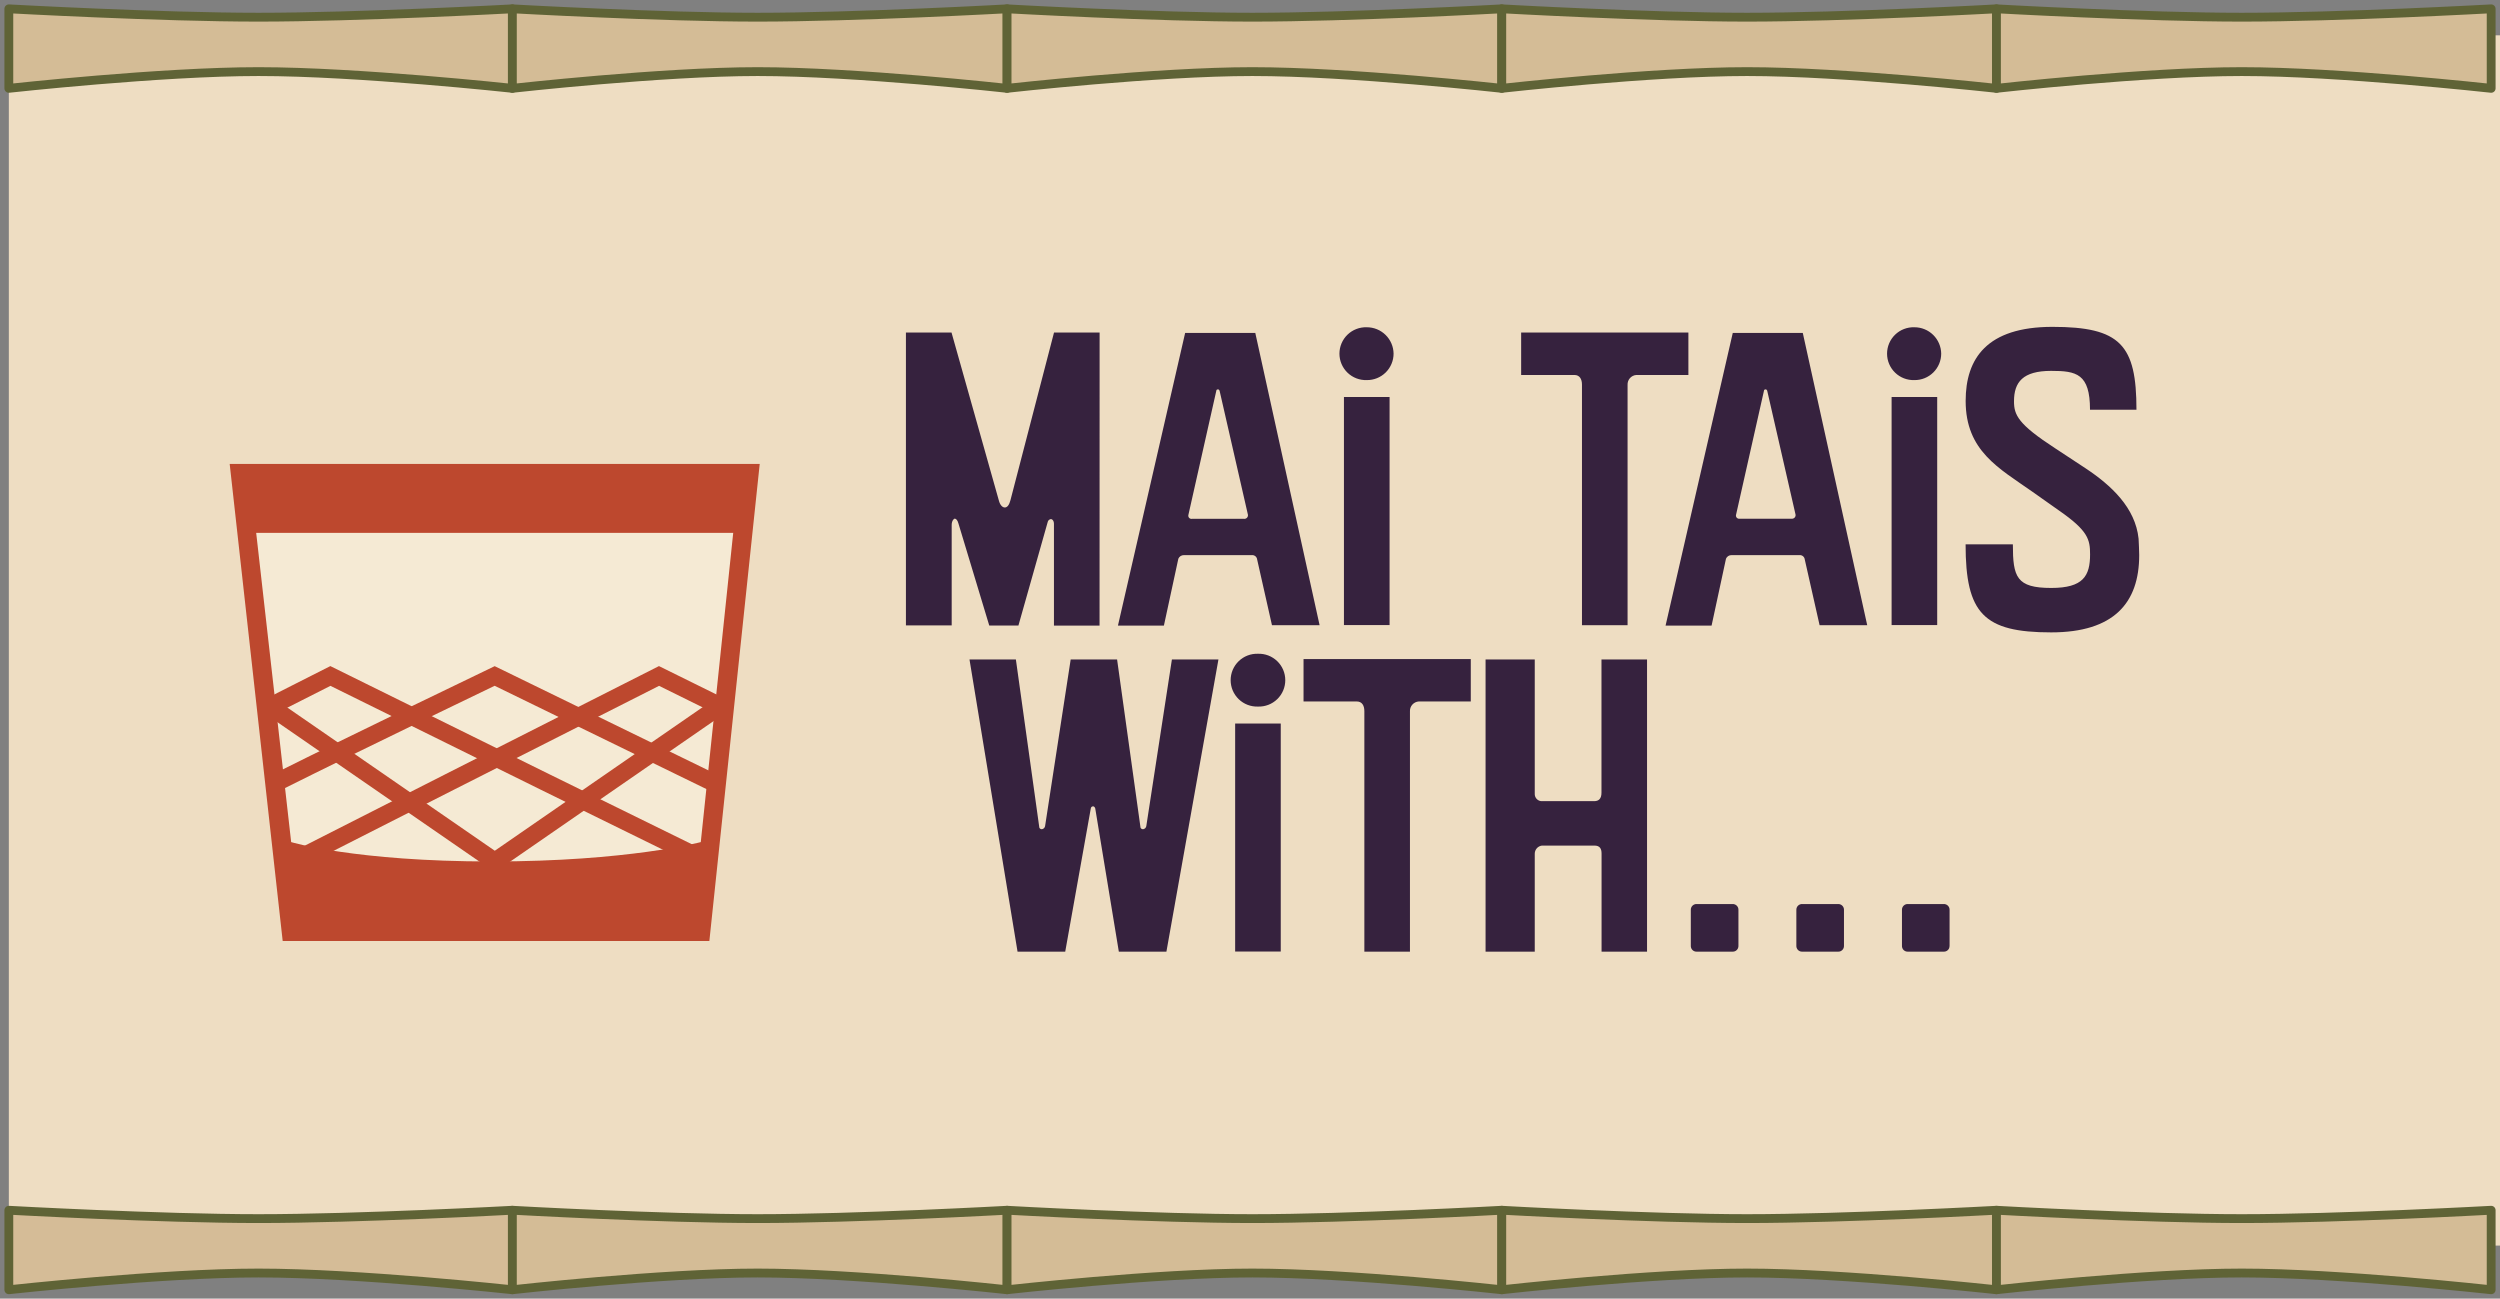 <svg width="283" height="147" viewBox="0 0 283 147" fill="none" xmlns="http://www.w3.org/2000/svg">
<rect x="0" y="0" width="283" height="147" fill="#808080" stroke="none"/>
<rect x="1" y="4" width="282" height="137" fill="#EEDDC2"/>
<path d="M124.469 70.815H119.307V59.307C119.307 58.95 119.125 58.76 118.95 58.76C118.861 58.775 118.778 58.817 118.714 58.881C118.65 58.945 118.608 59.028 118.593 59.117L115.286 70.808H111.983L108.494 59.253C108.405 58.896 108.223 58.71 108.087 58.71C107.952 58.71 107.731 58.982 107.731 59.424V70.797H102.551V37.646H107.713L113.064 56.633C113.2 57.175 113.474 57.447 113.745 57.447C114.016 57.447 114.241 57.175 114.38 56.633L119.314 37.646H124.476L124.469 70.815ZM149.377 70.769H143.986L142.31 63.34C142.302 63.265 142.28 63.193 142.244 63.127C142.208 63.061 142.159 63.003 142.1 62.956C142.041 62.91 141.973 62.876 141.901 62.856C141.828 62.836 141.753 62.831 141.678 62.84H134.023C133.888 62.836 133.755 62.873 133.642 62.946C133.529 63.018 133.44 63.123 133.388 63.247L131.754 70.815H126.552L134.158 37.689H142.099L149.377 70.769ZM138.054 44.218C138.007 44.125 137.965 44.079 137.872 44.079C137.779 44.079 137.69 44.125 137.69 44.218L134.522 58.307C134.51 58.364 134.512 58.422 134.528 58.478C134.544 58.534 134.574 58.585 134.614 58.627C134.654 58.668 134.703 58.7 134.758 58.718C134.813 58.736 134.872 58.741 134.929 58.732H140.815C140.876 58.739 140.938 58.733 140.997 58.713C141.055 58.693 141.108 58.659 141.152 58.616C141.196 58.572 141.229 58.519 141.249 58.461C141.269 58.402 141.275 58.34 141.268 58.279L138.054 44.218ZM154.717 43.026C154.316 43.039 153.916 42.972 153.542 42.828C153.167 42.684 152.825 42.466 152.537 42.187C152.248 41.908 152.019 41.574 151.862 41.205C151.705 40.835 151.624 40.438 151.624 40.036C151.624 39.634 151.705 39.237 151.862 38.867C152.019 38.498 152.248 38.163 152.537 37.885C152.825 37.606 153.167 37.388 153.542 37.244C153.916 37.1 154.316 37.032 154.717 37.046C155.515 37.044 156.282 37.356 156.851 37.917C157.419 38.477 157.744 39.239 157.753 40.038C157.752 40.434 157.672 40.826 157.518 41.191C157.364 41.556 157.14 41.887 156.858 42.165C156.575 42.443 156.241 42.662 155.874 42.81C155.506 42.957 155.113 43.031 154.717 43.026ZM157.3 70.758H152.134V44.942H157.3V70.758ZM191.126 42.447H185.236C184.954 42.467 184.691 42.597 184.505 42.809C184.318 43.022 184.224 43.3 184.241 43.582V70.769H179.079V43.536C179.079 42.901 178.808 42.447 178.219 42.447H172.194V37.646H191.126V42.447ZM211.368 70.769H205.977L204.301 63.34C204.293 63.265 204.271 63.193 204.235 63.127C204.199 63.061 204.15 63.003 204.091 62.956C204.032 62.91 203.964 62.876 203.892 62.856C203.819 62.836 203.744 62.831 203.669 62.84H196.014C195.879 62.836 195.747 62.872 195.634 62.945C195.521 63.017 195.433 63.123 195.382 63.247L193.752 70.815H188.543L196.149 37.689H204.076L211.368 70.769ZM200.045 44.218C200.002 44.125 199.956 44.079 199.863 44.079C199.77 44.079 199.684 44.125 199.684 44.218L196.513 58.307C196.504 58.363 196.508 58.42 196.525 58.474C196.542 58.527 196.572 58.576 196.612 58.616C196.651 58.656 196.7 58.686 196.754 58.704C196.807 58.721 196.864 58.726 196.92 58.718H202.81C202.871 58.724 202.932 58.718 202.99 58.697C203.048 58.677 203.101 58.643 203.144 58.6C203.187 58.556 203.22 58.503 203.24 58.445C203.26 58.387 203.266 58.325 203.259 58.264L200.045 44.218ZM216.708 43.026C216.307 43.039 215.907 42.972 215.533 42.828C215.158 42.684 214.817 42.466 214.528 42.187C214.239 41.908 214.01 41.574 213.853 41.205C213.696 40.835 213.615 40.438 213.615 40.036C213.615 39.634 213.696 39.237 213.853 38.867C214.01 38.498 214.239 38.163 214.528 37.885C214.817 37.606 215.158 37.388 215.533 37.244C215.907 37.1 216.307 37.032 216.708 37.046C217.506 37.044 218.273 37.356 218.842 37.917C219.41 38.477 219.735 39.239 219.744 40.038C219.743 40.434 219.663 40.826 219.509 41.191C219.356 41.556 219.131 41.887 218.849 42.165C218.566 42.443 218.232 42.662 217.865 42.81C217.497 42.957 217.104 43.031 216.708 43.026ZM219.291 70.758H214.129V44.942H219.291V70.758ZM242.158 62.84C242.158 68.234 239.304 71.586 232.194 71.586C224.542 71.586 222.505 69.444 222.505 61.616H227.856C227.856 65.332 228.263 66.556 232.202 66.556C235.826 66.556 236.597 65.196 236.597 62.751C236.597 61.074 236.368 60.074 233.108 57.811L230.075 55.669C226.269 52.995 222.512 51.047 222.512 45.385C222.512 40.58 224.913 37 232.337 37C240.036 37 241.848 39.038 241.848 46.381H236.589C236.589 42.301 235.048 41.983 232.194 41.983C228.984 41.983 227.985 43.254 227.985 45.428C227.985 46.97 228.438 48.012 232.622 50.732L236.061 52.995C239.008 54.944 241.723 57.483 242.087 60.974C242.112 61.616 242.158 62.252 242.158 62.84ZM137.928 74.648L132.038 107.728H126.652L123.98 91.507C123.933 91.372 123.844 91.279 123.751 91.279C123.685 91.274 123.62 91.295 123.569 91.338C123.518 91.38 123.486 91.441 123.48 91.507L120.583 107.728H115.186L109.746 74.648H114.997L117.633 93.549C117.628 93.592 117.633 93.635 117.647 93.676C117.66 93.716 117.683 93.753 117.714 93.784C117.744 93.814 117.78 93.838 117.821 93.852C117.861 93.866 117.904 93.871 117.947 93.867C118.037 93.853 118.119 93.811 118.184 93.746C118.248 93.682 118.29 93.6 118.304 93.51L121.201 74.655H126.455L129.088 93.549C129.083 93.592 129.088 93.636 129.102 93.677C129.116 93.718 129.139 93.755 129.17 93.785C129.2 93.816 129.237 93.839 129.278 93.853C129.319 93.867 129.363 93.872 129.406 93.867C129.495 93.853 129.578 93.811 129.642 93.746C129.706 93.682 129.748 93.6 129.762 93.51L132.659 74.655L137.928 74.648ZM142.402 79.985C142.001 79.998 141.601 79.931 141.226 79.787C140.852 79.643 140.51 79.425 140.221 79.146C139.933 78.867 139.703 78.533 139.546 78.164C139.39 77.794 139.309 77.397 139.309 76.995C139.309 76.594 139.39 76.196 139.546 75.826C139.703 75.457 139.933 75.123 140.221 74.844C140.51 74.565 140.852 74.347 141.226 74.203C141.601 74.059 142.001 73.992 142.402 74.005C142.803 73.992 143.202 74.059 143.577 74.203C143.952 74.347 144.293 74.565 144.582 74.844C144.871 75.123 145.1 75.457 145.257 75.826C145.414 76.196 145.494 76.594 145.494 76.995C145.494 77.397 145.414 77.794 145.257 78.164C145.1 78.533 144.871 78.867 144.582 79.146C144.293 79.425 143.952 79.643 143.577 79.787C143.202 79.931 142.803 79.998 142.402 79.985ZM144.981 107.717H139.819V81.901H144.981V107.717ZM166.492 79.406H160.603C160.321 79.425 160.058 79.556 159.871 79.768C159.685 79.981 159.59 80.259 159.607 80.541V107.728H154.445V80.495C154.445 79.86 154.174 79.406 153.586 79.406H147.56V74.605H166.492V79.406ZM186.445 107.728H181.297V96.626C181.297 96.084 181.115 95.719 180.484 95.719H174.551C174.329 95.746 174.123 95.853 173.973 96.019C173.823 96.186 173.738 96.402 173.734 96.626V107.728H168.166V74.648H173.734V89.83C173.72 90.037 173.786 90.242 173.919 90.403C174.052 90.563 174.241 90.666 174.448 90.69H180.473C180.969 90.69 181.287 90.419 181.287 89.74V74.648H186.445V107.728ZM196.791 107.049C196.796 107.14 196.782 107.23 196.75 107.315C196.717 107.4 196.668 107.476 196.604 107.541C196.54 107.605 196.463 107.654 196.378 107.687C196.294 107.719 196.203 107.733 196.113 107.728H192.082C191.991 107.733 191.9 107.72 191.815 107.688C191.73 107.656 191.653 107.606 191.588 107.542C191.524 107.478 191.474 107.401 191.441 107.316C191.409 107.231 191.395 107.14 191.4 107.049V103.016C191.395 102.925 191.409 102.834 191.441 102.749C191.474 102.664 191.524 102.587 191.588 102.523C191.653 102.459 191.73 102.409 191.815 102.377C191.9 102.345 191.991 102.332 192.082 102.338H196.113C196.203 102.332 196.294 102.346 196.378 102.379C196.463 102.411 196.54 102.461 196.604 102.525C196.668 102.589 196.717 102.666 196.75 102.75C196.782 102.835 196.796 102.925 196.791 103.016V107.049ZM208.738 107.049C208.743 107.14 208.729 107.23 208.697 107.315C208.665 107.4 208.615 107.476 208.551 107.541C208.487 107.605 208.41 107.654 208.325 107.687C208.241 107.719 208.15 107.733 208.06 107.728H204.029C203.938 107.733 203.847 107.72 203.762 107.688C203.677 107.656 203.6 107.606 203.536 107.542C203.471 107.478 203.421 107.401 203.389 107.316C203.356 107.231 203.342 107.14 203.347 107.049V103.016C203.342 102.925 203.356 102.834 203.389 102.749C203.421 102.664 203.471 102.587 203.536 102.523C203.6 102.459 203.677 102.409 203.762 102.377C203.847 102.345 203.938 102.332 204.029 102.338H208.06C208.15 102.332 208.241 102.346 208.325 102.379C208.41 102.411 208.487 102.461 208.551 102.525C208.615 102.589 208.665 102.666 208.697 102.75C208.729 102.835 208.743 102.925 208.738 103.016V107.049ZM220.692 107.049C220.692 107.049 220.683 107.23 220.651 107.315C220.619 107.4 220.569 107.476 220.505 107.541C220.441 107.605 220.364 107.654 220.28 107.687C220.195 107.719 220.105 107.733 220.014 107.728H215.983C215.893 107.733 215.802 107.72 215.717 107.688C215.632 107.656 215.555 107.606 215.49 107.542C215.426 107.478 215.376 107.401 215.343 107.316C215.311 107.231 215.297 107.14 215.302 107.049V103.016C215.297 102.925 215.311 102.834 215.343 102.749C215.376 102.664 215.426 102.587 215.49 102.523C215.555 102.459 215.632 102.409 215.717 102.377C215.802 102.345 215.893 102.332 215.983 102.338H220.014C220.105 102.332 220.195 102.346 220.28 102.379C220.364 102.411 220.441 102.461 220.505 102.525C220.569 102.589 220.619 102.666 220.651 102.75C220.683 102.835 220.697 102.925 220.692 103.016V107.049Z" fill="#36223E"/>
<path d="M1 10V1C1 1 18.224 1.947 29.261 1.947C40.484 1.947 58 1 58 1V10C58 10 40.484 8.105 29.261 8.105C18.224 8.105 1 10 1 10Z" fill="#D4BC96" stroke="#5F6336" stroke-linejoin="round"/>
<path d="M58 10V1C58 1 74.922 1.947 85.765 1.947C96.791 1.947 114 1 114 1V10C114 10 96.791 8.105 85.765 8.105C74.922 8.105 58 10 58 10Z" fill="#D4BC96" stroke="#5F6336" stroke-linejoin="round"/>
<path d="M114 10V1C114 1 130.922 1.947 141.765 1.947C152.791 1.947 170 1 170 1V10C170 10 152.791 8.105 141.765 8.105C130.922 8.105 114 10 114 10Z" fill="#D4BC96" stroke="#5F6336" stroke-linejoin="round"/>
<path d="M170 10V1C170 1 186.922 1.947 197.765 1.947C208.791 1.947 226 1 226 1V10C226 10 208.791 8.105 197.765 8.105C186.922 8.105 170 10 170 10Z" fill="#D4BC96" stroke="#5F6336" stroke-linejoin="round"/>
<path d="M226 10V1C226 1 242.922 1.947 253.765 1.947C264.791 1.947 282 1 282 1V10C282 10 264.791 8.105 253.765 8.105C242.922 8.105 226 10 226 10Z" fill="#D4BC96" stroke="#5F6336" stroke-linejoin="round"/>
<path d="M1 146V137C1 137 18.224 137.947 29.261 137.947C40.484 137.947 58 137 58 137V146C58 146 40.484 144.105 29.261 144.105C18.224 144.105 1 146 1 146Z" fill="#D5BC97" stroke="#5F6336" stroke-linejoin="round"/>
<path d="M58 146V137C58 137 74.922 137.947 85.765 137.947C96.791 137.947 114 137 114 137V146C114 146 96.791 144.105 85.765 144.105C74.922 144.105 58 146 58 146Z" fill="#D4BC96" stroke="#5F6336" stroke-linejoin="round"/>
<path d="M114 146V137C114 137 130.922 137.947 141.765 137.947C152.791 137.947 170 137 170 137V146C170 146 152.791 144.105 141.765 144.105C130.922 144.105 114 146 114 146Z" fill="#D4BC96" stroke="#5F6336" stroke-linejoin="round"/>
<path d="M170 146V137C170 137 186.922 137.947 197.765 137.947C208.791 137.947 226 137 226 137V146C226 146 208.791 144.105 197.765 144.105C186.922 144.105 170 146 170 146Z" fill="#D4BC96" stroke="#5F6336" stroke-linejoin="round"/>
<path d="M226 146V137C226 137 242.922 137.947 253.765 137.947C264.791 137.947 282 137 282 137V146C282 146 264.791 144.105 253.765 144.105C242.922 144.105 226 146 226 146Z" fill="#D4BC96" stroke="#5F6336" stroke-linejoin="round"/>
<path d="M26 52.519H86L80.3 106.519H32L26 52.519Z" fill="#BD482E"/>
<path d="M29 60.319H83L79.328 95.326C79.328 95.326 71.102 97.519 55.649 97.519C40.195 97.519 32.96 95.326 32.96 95.326L29 60.319Z" fill="#F5EAD4"/>
<path d="M31.4 88.519C40.771 83.833 55.996 76.519 55.996 76.519L80.6 88.519" stroke="#BD482E" stroke-width="2"/>
<path d="M81.2 80.119L56.011 97.519C56.011 97.519 40.646 86.915 30.8 80.119" stroke="#BD482E" stroke-width="2"/>
<path d="M32 98.119L50.9 88.519L74.6 76.519L82.1 80.223" stroke="#BD482E" stroke-width="2"/>
<path d="M78.8 96.919L61.7 88.519L37.4 76.519L30.2 80.165" stroke="#BD482E" stroke-width="2"/>
</svg>
